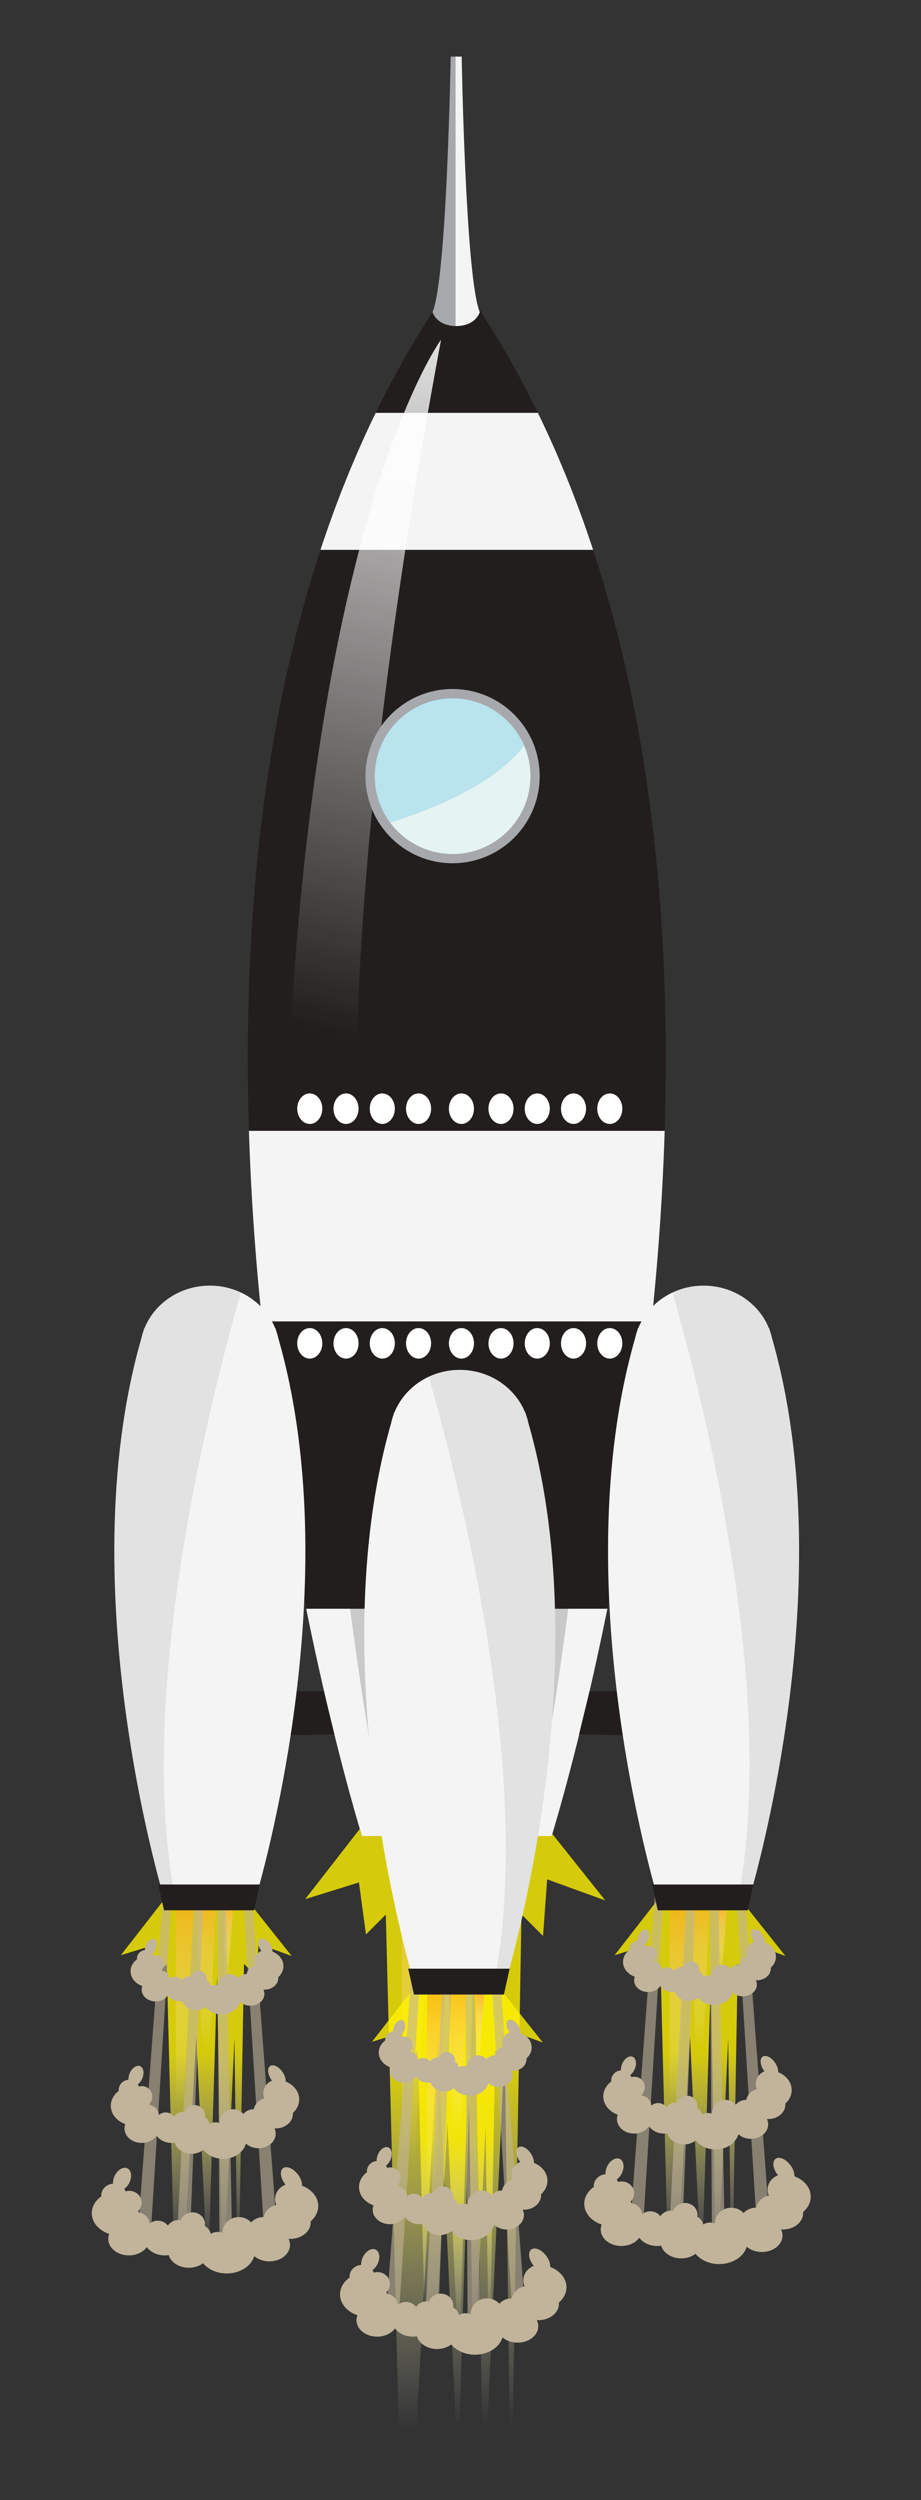 <?xml version="1.0" encoding="utf-8"?>
<!-- Generator: Adobe Illustrator 16.0.3, SVG Export Plug-In . SVG Version: 6.00 Build 0)  -->
<!DOCTYPE svg PUBLIC "-//W3C//DTD SVG 1.1//EN" "http://www.w3.org/Graphics/SVG/1.1/DTD/svg11.dtd">
<svg version="1.1" id="Layer_1" xmlns="http://www.w3.org/2000/svg" xmlns:xlink="http://www.w3.org/1999/xlink" x="0px" y="0px"
	 width="68.625px" height="186.25px" viewBox="17.375 -51.75 68.625 186.25" enable-background="new 17.375 -51.75 68.625 186.25"
	 xml:space="preserve">
<rect x="17.375" y="-51.75" width="68.625" height="186.25" fill="#333333" stroke="none"/>
<g>
	<g>
		
			<linearGradient id="SVGID_1_" gradientUnits="userSpaceOnUse" x1="-56.786" y1="49.926" x2="-38.724" y2="30.314" gradientTransform="matrix(0.707 -0.707 0.707 0.707 57.763 53.634)">
			<stop  offset="0" style="stop-color:#FFFFFF;stop-opacity:0"/>
			<stop  offset="1" style="stop-color:#FFF100"/>
		</linearGradient>
		<polygon opacity="0.8" fill="url(#SVGID_1_)" points="46.199,82.141 45.401,82.939 40.114,89.736 44.121,88.489 44.646,92.363 
			46.123,90.887 47.504,145.527 49.984,100.329 51.508,132.326 52.719,92.426 53.396,135.396 54.984,100.6 55.448,136.266 
			56.229,90.868 57.838,92.477 58.143,88.26 62.473,89.83 56.123,81.853 		"/>
		
			<linearGradient id="SVGID_2_" gradientUnits="userSpaceOnUse" x1="-46.736" y1="32.205" x2="-27.266" y2="14.15" gradientTransform="matrix(0.707 -0.707 0.707 0.707 57.763 53.634)">
			<stop  offset="0" style="stop-color:#FFFFFF;stop-opacity:0"/>
			<stop  offset="1" style="stop-color:#FAAD18"/>
		</linearGradient>
		<polygon opacity="0.7" fill="url(#SVGID_2_)" points="47.318,82.107 47.293,128.545 49.725,82.037 		"/>
		
			<linearGradient id="SVGID_3_" gradientUnits="userSpaceOnUse" x1="-38.876" y1="29.333" x2="-24.929" y2="15.839" gradientTransform="matrix(0.707 -0.707 0.707 0.707 57.763 53.634)">
			<stop  offset="0" style="stop-color:#FFFFFF;stop-opacity:0"/>
			<stop  offset="1" style="stop-color:#FAAD18"/>
		</linearGradient>
		<polygon opacity="0.7" fill="url(#SVGID_3_)" points="50.125,82.027 51.146,116.528 52.56,81.953 		"/>
		
			<linearGradient id="SVGID_4_" gradientUnits="userSpaceOnUse" x1="-30.375" y1="25.249" x2="-22.673" y2="17.806" gradientTransform="matrix(0.707 -0.707 0.707 0.707 57.763 53.634)">
			<stop  offset="0" style="stop-color:#FFFFFF;stop-opacity:0"/>
			<stop  offset="1" style="stop-color:#FAAD18"/>
		</linearGradient>
		<polygon fill="url(#SVGID_4_)" points="53.723,81.922 53.68,98.504 54.932,81.887 		"/>
	</g>
	<g>
		<g>
			
				<linearGradient id="SVGID_5_" gradientUnits="userSpaceOnUse" x1="-35.357" y1="53.303" x2="-25.072" y2="42.134" gradientTransform="matrix(0.707 -0.707 0.707 0.707 57.763 53.634)">
				<stop  offset="0" style="stop-color:#FFFFFF;stop-opacity:0"/>
				<stop  offset="1" style="stop-color:#FFF100"/>
			</linearGradient>
			<polygon opacity="0.8" fill="url(#SVGID_5_)" points="66.632,89.59 66.178,90.045 63.166,93.914 65.447,93.205 65.747,95.41 
				66.588,94.57 67.375,125.686 68.787,99.947 69.654,118.168 70.344,95.445 70.729,119.916 71.634,100.102 71.898,120.41 
				72.343,94.559 73.259,95.475 73.433,93.074 75.898,93.969 72.283,89.426 			"/>
			
				<linearGradient id="SVGID_6_" gradientUnits="userSpaceOnUse" x1="-29.632" y1="43.213" x2="-18.545" y2="32.932" gradientTransform="matrix(0.707 -0.707 0.707 0.707 57.763 53.634)">
				<stop  offset="0" style="stop-color:#FFFFFF;stop-opacity:0"/>
				<stop  offset="1" style="stop-color:#FAAD18"/>
			</linearGradient>
			<polygon opacity="0.7" fill="url(#SVGID_6_)" points="67.27,89.57 67.254,116.014 68.639,89.531 			"/>
			
				<linearGradient id="SVGID_7_" gradientUnits="userSpaceOnUse" x1="-25.156" y1="41.577" x2="-17.214" y2="33.892" gradientTransform="matrix(0.707 -0.707 0.707 0.707 57.763 53.634)">
				<stop  offset="0" style="stop-color:#FFFFFF;stop-opacity:0"/>
				<stop  offset="1" style="stop-color:#FAAD18"/>
			</linearGradient>
			<polygon opacity="0.7" fill="url(#SVGID_7_)" points="68.867,89.525 69.448,109.172 70.254,89.482 			"/>
			
				<linearGradient id="SVGID_8_" gradientUnits="userSpaceOnUse" x1="-20.317" y1="39.252" x2="-15.931" y2="35.014" gradientTransform="matrix(0.707 -0.707 0.707 0.707 57.763 53.634)">
				<stop  offset="0" style="stop-color:#FFFFFF;stop-opacity:0"/>
				<stop  offset="1" style="stop-color:#FAAD18"/>
			</linearGradient>
			<polygon fill="url(#SVGID_8_)" points="70.916,89.465 70.891,98.908 71.604,89.445 			"/>
		</g>
		<g>
			
				<linearGradient id="SVGID_9_" gradientUnits="userSpaceOnUse" x1="-61.369" y1="27.291" x2="-51.084" y2="16.122" gradientTransform="matrix(0.707 -0.707 0.707 0.707 57.763 53.634)">
				<stop  offset="0" style="stop-color:#FFFFFF;stop-opacity:0"/>
				<stop  offset="1" style="stop-color:#FFF100"/>
			</linearGradient>
			<polygon opacity="0.8" fill="url(#SVGID_9_)" points="29.843,89.59 29.389,90.045 26.378,93.914 28.659,93.205 28.958,95.41 
				29.799,94.57 30.586,125.686 31.999,99.947 32.866,118.168 33.555,95.445 33.941,119.916 34.845,100.102 35.109,120.41 
				35.555,94.559 36.471,95.475 36.645,93.074 39.109,93.969 35.494,89.426 			"/>
			
				<linearGradient id="SVGID_10_" gradientUnits="userSpaceOnUse" x1="-55.646" y1="17.199" x2="-44.559" y2="6.918" gradientTransform="matrix(0.707 -0.707 0.707 0.707 57.763 53.634)">
				<stop  offset="0" style="stop-color:#FFFFFF;stop-opacity:0"/>
				<stop  offset="1" style="stop-color:#FAAD18"/>
			</linearGradient>
			<polygon opacity="0.7" fill="url(#SVGID_10_)" points="30.481,89.57 30.465,116.014 31.85,89.531 			"/>
			
				<linearGradient id="SVGID_11_" gradientUnits="userSpaceOnUse" x1="-51.17" y1="15.564" x2="-43.228" y2="7.879" gradientTransform="matrix(0.707 -0.707 0.707 0.707 57.763 53.634)">
				<stop  offset="0" style="stop-color:#FFFFFF;stop-opacity:0"/>
				<stop  offset="1" style="stop-color:#FAAD18"/>
			</linearGradient>
			<polygon opacity="0.7" fill="url(#SVGID_11_)" points="32.079,89.525 32.66,109.172 33.465,89.482 			"/>
			
				<linearGradient id="SVGID_12_" gradientUnits="userSpaceOnUse" x1="-46.33" y1="13.239" x2="-41.944" y2="9" gradientTransform="matrix(0.707 -0.707 0.707 0.707 57.763 53.634)">
				<stop  offset="0" style="stop-color:#FFFFFF;stop-opacity:0"/>
				<stop  offset="1" style="stop-color:#FAAD18"/>
			</linearGradient>
			<polygon fill="url(#SVGID_12_)" points="34.127,89.465 34.102,98.908 34.815,89.445 			"/>
		</g>
		<g>
			
				<linearGradient id="SVGID_13_" gradientUnits="userSpaceOnUse" x1="-52.695" y1="45.083" x2="-42.41" y2="33.915" gradientTransform="matrix(0.707 -0.707 0.707 0.707 57.763 53.634)">
				<stop  offset="0" style="stop-color:#FFFFFF;stop-opacity:0"/>
				<stop  offset="1" style="stop-color:#FFF100"/>
			</linearGradient>
			<polygon opacity="0.8" fill="url(#SVGID_13_)" points="48.558,96.037 48.104,96.492 45.092,100.363 47.373,99.652 
				47.673,101.859 48.514,101.018 49.301,132.133 50.713,106.395 51.58,124.615 52.27,101.895 52.655,126.363 53.56,106.549 
				53.824,126.859 54.269,101.008 55.185,101.924 55.358,99.521 57.824,100.416 54.209,95.873 			"/>
			
				<linearGradient id="SVGID_14_" gradientUnits="userSpaceOnUse" x1="-46.973" y1="34.992" x2="-35.885" y2="24.711" gradientTransform="matrix(0.707 -0.707 0.707 0.707 57.763 53.634)">
				<stop  offset="0" style="stop-color:#FFFFFF;stop-opacity:0"/>
				<stop  offset="1" style="stop-color:#FAAD18"/>
			</linearGradient>
			<polygon opacity="0.7" fill="url(#SVGID_14_)" points="49.195,96.02 49.18,122.463 50.564,95.979 			"/>
			
				<linearGradient id="SVGID_15_" gradientUnits="userSpaceOnUse" x1="-42.497" y1="33.355" x2="-34.555" y2="25.672" gradientTransform="matrix(0.707 -0.707 0.707 0.707 57.763 53.634)">
				<stop  offset="0" style="stop-color:#FFFFFF;stop-opacity:0"/>
				<stop  offset="1" style="stop-color:#FAAD18"/>
			</linearGradient>
			<polygon opacity="0.7" fill="url(#SVGID_15_)" points="50.793,95.973 51.374,115.619 52.18,95.932 			"/>
			
				<linearGradient id="SVGID_16_" gradientUnits="userSpaceOnUse" x1="-37.656" y1="31.03" x2="-33.27" y2="26.792" gradientTransform="matrix(0.707 -0.707 0.707 0.707 57.763 53.634)">
				<stop  offset="0" style="stop-color:#FFFFFF;stop-opacity:0"/>
				<stop  offset="1" style="stop-color:#FAAD18"/>
			</linearGradient>
			<polygon fill="url(#SVGID_16_)" points="52.842,95.912 52.816,105.355 53.529,95.893 			"/>
		</g>
		<g>
			<polygon opacity="0.6" fill="#C1B49A" points="48.09,94.578 46.156,120.443 47.123,120.443 48.717,94.795 			"/>
			<polygon opacity="0.6" fill="#C1B49A" points="50.514,92.666 49.047,121.244 50.014,121.229 51.145,92.895 			"/>
			<polygon opacity="0.6" fill="#C1B49A" points="54.57,94.578 56.504,120.443 55.537,120.443 53.941,94.795 			"/>
			<polygon opacity="0.6" fill="#C1B49A" points="52.697,95.561 53.197,122.926 52.23,122.863 52.059,95.75 			"/>
			<path fill="#C1B49A" d="M58.166,110.715c0-0.592-0.414-1.1-1.01-1.334c0.012-0.205-0.066-0.465-0.232-0.707
				c-0.277-0.408-0.691-0.609-0.922-0.451c-0.232,0.158-0.195,0.615,0.084,1.023c0.016,0.025,0.035,0.047,0.053,0.068
				c-0.379,0.148-0.648,0.514-0.648,0.945c0,0.137,0.027,0.268,0.076,0.389c-0.395,0.084-0.705,0.398-0.783,0.795
				c-0.008,0-0.014-0.002-0.02-0.002c-0.307,0-0.576,0.139-0.762,0.352c-0.188-0.213-0.457-0.352-0.762-0.352
				c-0.561,0-1.016,0.455-1.016,1.016c0,0.008,0.002,0.016,0.002,0.023c-0.094-0.041-0.197-0.063-0.305-0.063
				c-0.154,0-0.299,0.047-0.422,0.127c-0.043-0.221-0.18-0.404-0.367-0.516c0.006-0.039,0.012-0.078,0.012-0.119
				c0-0.43-0.348-0.777-0.777-0.777c-0.338,0-0.625,0.219-0.73,0.521c-0.045-0.008-0.094-0.014-0.141-0.014
				c-0.277,0-0.518,0.145-0.654,0.359c-0.143-0.193-0.371-0.32-0.627-0.32c-0.195,0-0.371,0.074-0.508,0.193
				c-0.018-0.377-0.305-0.684-0.674-0.73c-0.008-0.037-0.018-0.072-0.029-0.109c0.135-0.139,0.217-0.326,0.217-0.535
				c0-0.43-0.348-0.777-0.777-0.777c-0.078,0-0.152,0.016-0.225,0.037c-0.021-0.059-0.047-0.115-0.08-0.168
				c0.127-0.096,0.246-0.242,0.326-0.428c0.174-0.4,0.107-0.816-0.15-0.928s-0.605,0.121-0.781,0.523
				c-0.074,0.17-0.102,0.34-0.092,0.492c-0.406,0.025-0.729,0.359-0.729,0.771c0,0.02,0.006,0.039,0.008,0.057
				c-0.365,0.271-0.596,0.666-0.596,1.107c0,0.615,0.447,1.141,1.08,1.363c-0.039,0.104-0.061,0.213-0.061,0.326
				c0,0.598,0.574,1.08,1.281,1.08c0.477,0,0.891-0.219,1.111-0.543c0.221,0.324,0.635,0.543,1.111,0.543
				c0.084,0,0.164-0.008,0.244-0.02c0.133,0.477,0.639,0.832,1.246,0.832c0.344,0,0.654-0.115,0.883-0.299
				c0.314,0.404,0.854,0.674,1.469,0.674c0.83,0,1.523-0.486,1.705-1.139c0.234,0.211,0.566,0.346,0.938,0.346
				c0.707,0,1.281-0.484,1.281-1.08c0-0.141-0.033-0.273-0.092-0.396c0.031,0.002,0.061,0.002,0.092,0.002
				c0.707,0,1.281-0.482,1.281-1.078c0-0.025-0.004-0.049-0.004-0.074C57.984,111.459,58.166,111.104,58.166,110.715z"/>
			<path fill="#C1B49A" d="M56.99,100.783c0-0.48-0.334-0.893-0.818-1.084c0.01-0.164-0.055-0.375-0.188-0.572
				c-0.227-0.332-0.563-0.494-0.75-0.367c-0.188,0.129-0.158,0.5,0.068,0.832c0.014,0.02,0.029,0.037,0.043,0.055
				c-0.309,0.119-0.527,0.418-0.527,0.768c0,0.111,0.023,0.217,0.064,0.314c-0.322,0.068-0.574,0.322-0.637,0.646
				c-0.006,0-0.012-0.002-0.018-0.002c-0.246,0-0.467,0.111-0.617,0.285c-0.152-0.174-0.371-0.285-0.619-0.285
				c-0.455,0-0.824,0.369-0.824,0.824c0,0.006,0.002,0.012,0.004,0.018c-0.076-0.031-0.16-0.049-0.248-0.049
				c-0.127,0-0.244,0.037-0.342,0.102c-0.037-0.178-0.146-0.328-0.299-0.418c0.006-0.031,0.01-0.064,0.01-0.096
				c0-0.35-0.283-0.631-0.631-0.631c-0.275,0-0.508,0.176-0.594,0.424c-0.037-0.008-0.074-0.014-0.115-0.014
				c-0.223,0-0.418,0.117-0.529,0.293c-0.115-0.156-0.301-0.26-0.51-0.26c-0.158,0-0.301,0.061-0.412,0.156
				c-0.014-0.307-0.246-0.555-0.547-0.592c-0.004-0.031-0.014-0.061-0.021-0.088c0.107-0.113,0.174-0.268,0.174-0.436
				c0-0.35-0.283-0.631-0.631-0.631c-0.063,0-0.123,0.012-0.182,0.029c-0.016-0.049-0.037-0.094-0.066-0.135
				c0.104-0.08,0.201-0.197,0.266-0.348c0.143-0.324,0.088-0.662-0.121-0.754s-0.492,0.1-0.635,0.426
				c-0.059,0.137-0.082,0.277-0.074,0.398c-0.33,0.021-0.59,0.293-0.59,0.627c0,0.016,0.004,0.031,0.004,0.047
				c-0.295,0.219-0.482,0.539-0.482,0.896c0,0.5,0.361,0.926,0.877,1.107c-0.033,0.084-0.049,0.172-0.049,0.266
				c0,0.484,0.465,0.877,1.039,0.877c0.387,0,0.723-0.18,0.902-0.443c0.18,0.264,0.516,0.443,0.9,0.443
				c0.068,0,0.135-0.006,0.199-0.018c0.107,0.387,0.52,0.676,1.01,0.676c0.279,0,0.531-0.092,0.719-0.244
				c0.254,0.33,0.691,0.549,1.191,0.549c0.674,0,1.236-0.396,1.383-0.924c0.191,0.172,0.461,0.279,0.762,0.279
				c0.572,0,1.039-0.393,1.039-0.877c0-0.113-0.025-0.221-0.074-0.322c0.025,0.002,0.049,0.004,0.074,0.004
				c0.574,0,1.041-0.393,1.041-0.877c0-0.02-0.002-0.039-0.004-0.059C56.844,101.387,56.99,101.1,56.99,100.783z"/>
			<path fill="#C1B49A" d="M59.584,118.65c0-0.67-0.498-1.246-1.213-1.514c0.014-0.232-0.08-0.527-0.279-0.803
				c-0.334-0.463-0.83-0.691-1.109-0.512s-0.232,0.699,0.102,1.162c0.02,0.027,0.041,0.053,0.063,0.078
				c-0.455,0.168-0.779,0.584-0.779,1.072c0,0.156,0.033,0.305,0.094,0.439c-0.477,0.096-0.85,0.453-0.943,0.904
				c-0.008,0-0.016-0.002-0.023-0.002c-0.367,0-0.691,0.156-0.916,0.398c-0.223-0.242-0.549-0.398-0.916-0.398
				c-0.674,0-1.219,0.516-1.219,1.152c0,0.008,0,0.016,0.002,0.025c-0.113-0.045-0.236-0.07-0.365-0.07
				c-0.189,0-0.361,0.053-0.508,0.145c-0.053-0.25-0.219-0.459-0.441-0.586c0.008-0.043,0.014-0.088,0.014-0.135
				c0-0.486-0.418-0.883-0.934-0.883c-0.408,0-0.752,0.248-0.879,0.594c-0.055-0.012-0.111-0.018-0.17-0.018
				c-0.332,0-0.621,0.164-0.787,0.41c-0.17-0.221-0.443-0.365-0.754-0.365c-0.234,0-0.445,0.084-0.609,0.219
				c-0.021-0.428-0.365-0.773-0.811-0.828c-0.006-0.043-0.02-0.082-0.033-0.123c0.16-0.158,0.26-0.373,0.26-0.607
				c0-0.488-0.418-0.885-0.934-0.885c-0.094,0-0.184,0.018-0.27,0.043c-0.025-0.066-0.057-0.131-0.1-0.189
				c0.156-0.109,0.297-0.275,0.395-0.484c0.209-0.457,0.129-0.928-0.18-1.055c-0.311-0.127-0.73,0.139-0.939,0.594
				c-0.09,0.193-0.123,0.387-0.111,0.559c-0.488,0.029-0.875,0.408-0.875,0.877c0,0.021,0.006,0.043,0.008,0.064
				c-0.438,0.307-0.715,0.756-0.715,1.256c0,0.697,0.535,1.295,1.299,1.547c-0.049,0.117-0.072,0.242-0.072,0.371
				c0,0.678,0.688,1.227,1.539,1.227c0.572,0,1.07-0.25,1.336-0.617c0.266,0.367,0.762,0.617,1.336,0.617
				c0.1,0,0.197-0.01,0.293-0.023c0.16,0.541,0.77,0.945,1.498,0.945c0.412,0,0.785-0.131,1.063-0.34
				c0.375,0.459,1.025,0.764,1.766,0.764c0.996,0,1.83-0.551,2.047-1.291c0.281,0.24,0.682,0.393,1.127,0.393
				c0.85,0,1.541-0.551,1.541-1.227c0-0.158-0.041-0.311-0.109-0.451c0.035,0.002,0.072,0.004,0.109,0.004
				c0.85,0,1.539-0.547,1.539-1.225c0-0.027-0.002-0.055-0.006-0.084C59.365,119.496,59.584,119.094,59.584,118.65z"/>
		</g>
		<g>
			<polygon opacity="0.6" fill="#C1B49A" points="66.291,87.824 64.355,113.689 65.322,113.689 66.918,88.041 			"/>
			<polygon opacity="0.6" fill="#C1B49A" points="68.713,85.914 67.246,114.49 68.215,114.475 69.346,86.143 			"/>
			<polygon opacity="0.6" fill="#C1B49A" points="72.771,87.824 74.705,113.689 73.738,113.689 72.143,88.041 			"/>
			<polygon opacity="0.6" fill="#C1B49A" points="70.898,88.809 71.396,116.174 70.432,116.111 70.258,88.996 			"/>
			<path fill="#C1B49A" d="M76.365,103.961c0-0.59-0.412-1.098-1.008-1.334c0.012-0.203-0.066-0.463-0.232-0.707
				c-0.279-0.406-0.691-0.609-0.924-0.451s-0.193,0.617,0.086,1.025c0.016,0.023,0.033,0.045,0.051,0.068
				c-0.379,0.146-0.648,0.514-0.648,0.943c0,0.139,0.027,0.27,0.078,0.389c-0.396,0.084-0.707,0.398-0.785,0.797
				c-0.006,0-0.012-0.002-0.02-0.002c-0.305,0-0.576,0.137-0.762,0.35c-0.186-0.213-0.457-0.35-0.762-0.35
				c-0.561,0-1.016,0.453-1.016,1.014c0,0.01,0.002,0.016,0.002,0.023c-0.092-0.039-0.195-0.061-0.303-0.061
				c-0.156,0-0.301,0.047-0.424,0.125c-0.043-0.221-0.18-0.404-0.365-0.514c0.006-0.041,0.012-0.08,0.012-0.121
				c0-0.428-0.348-0.777-0.777-0.777c-0.34,0-0.625,0.219-0.732,0.523c-0.045-0.01-0.092-0.016-0.141-0.016
				c-0.275,0-0.518,0.145-0.654,0.361c-0.143-0.193-0.369-0.32-0.627-0.32c-0.195,0-0.371,0.074-0.508,0.191
				c-0.018-0.377-0.305-0.682-0.672-0.729c-0.008-0.039-0.018-0.074-0.029-0.109c0.133-0.141,0.217-0.328,0.217-0.537
				c0-0.428-0.35-0.777-0.777-0.777c-0.08,0-0.154,0.016-0.225,0.037c-0.021-0.059-0.047-0.115-0.082-0.166
				c0.129-0.098,0.246-0.244,0.326-0.428c0.176-0.4,0.107-0.816-0.148-0.93c-0.258-0.111-0.607,0.123-0.783,0.523
				c-0.072,0.17-0.1,0.342-0.092,0.492c-0.406,0.027-0.727,0.361-0.727,0.773c0,0.018,0.004,0.037,0.006,0.057
				c-0.363,0.27-0.594,0.664-0.594,1.105c0,0.615,0.445,1.141,1.08,1.363c-0.041,0.104-0.061,0.213-0.061,0.328
				c0,0.598,0.572,1.08,1.279,1.08c0.477,0,0.891-0.219,1.111-0.545c0.223,0.326,0.637,0.545,1.111,0.545
				c0.084,0,0.166-0.008,0.244-0.021c0.135,0.479,0.641,0.832,1.246,0.832c0.344,0,0.654-0.113,0.885-0.299
				c0.313,0.406,0.854,0.674,1.469,0.674c0.828,0,1.523-0.484,1.705-1.137c0.232,0.211,0.564,0.344,0.936,0.344
				c0.707,0,1.281-0.482,1.281-1.08c0-0.139-0.033-0.273-0.09-0.396c0.029,0.002,0.061,0.004,0.09,0.004
				c0.709,0,1.281-0.484,1.281-1.078c0-0.027-0.002-0.051-0.004-0.076C76.184,104.707,76.365,104.352,76.365,103.961z"/>
			<path fill="#C1B49A" d="M75.191,94.029c0-0.479-0.336-0.891-0.818-1.082c0.008-0.166-0.055-0.377-0.189-0.574
				c-0.225-0.33-0.561-0.494-0.748-0.365c-0.189,0.127-0.158,0.5,0.068,0.83c0.014,0.02,0.027,0.037,0.043,0.057
				c-0.309,0.119-0.527,0.416-0.527,0.766c0,0.111,0.023,0.219,0.063,0.314c-0.322,0.068-0.572,0.324-0.637,0.646
				c-0.004,0-0.012,0-0.016,0c-0.248,0-0.467,0.109-0.619,0.283c-0.15-0.174-0.369-0.283-0.617-0.283
				c-0.455,0-0.824,0.367-0.824,0.824c0,0.006,0.002,0.01,0.002,0.018c-0.076-0.033-0.16-0.051-0.246-0.051
				c-0.129,0-0.244,0.039-0.344,0.104c-0.035-0.18-0.146-0.328-0.297-0.418c0.004-0.033,0.008-0.064,0.008-0.098
				c0-0.348-0.281-0.631-0.631-0.631c-0.275,0-0.506,0.178-0.592,0.424c-0.037-0.008-0.076-0.012-0.115-0.012
				c-0.225,0-0.42,0.117-0.531,0.293c-0.115-0.158-0.299-0.262-0.508-0.262c-0.158,0-0.303,0.061-0.412,0.158
				c-0.016-0.309-0.248-0.555-0.547-0.594c-0.006-0.029-0.014-0.059-0.023-0.088c0.109-0.113,0.176-0.266,0.176-0.436
				c0-0.348-0.283-0.631-0.631-0.631c-0.063,0-0.123,0.014-0.182,0.029c-0.018-0.047-0.039-0.094-0.066-0.135
				c0.104-0.078,0.199-0.197,0.266-0.346c0.141-0.326,0.086-0.664-0.123-0.756c-0.207-0.09-0.492,0.1-0.633,0.426
				c-0.061,0.139-0.082,0.277-0.076,0.398c-0.328,0.021-0.59,0.293-0.59,0.627c0,0.016,0.004,0.031,0.006,0.047
				c-0.297,0.221-0.484,0.541-0.484,0.898c0,0.498,0.363,0.926,0.877,1.105c-0.031,0.084-0.049,0.174-0.049,0.266
				c0,0.484,0.465,0.877,1.041,0.877c0.385,0,0.721-0.178,0.9-0.441c0.18,0.264,0.516,0.441,0.902,0.441
				c0.068,0,0.135-0.006,0.199-0.018c0.107,0.389,0.52,0.676,1.01,0.676c0.279,0,0.531-0.092,0.719-0.242
				c0.252,0.328,0.691,0.547,1.191,0.547c0.674,0,1.236-0.395,1.383-0.924c0.189,0.172,0.459,0.281,0.76,0.281
				c0.574,0,1.041-0.395,1.041-0.877c0-0.115-0.027-0.223-0.074-0.322c0.025,0.002,0.049,0.002,0.074,0.002
				c0.572,0,1.039-0.391,1.039-0.875c0-0.02-0.002-0.041-0.004-0.061C75.043,94.635,75.191,94.348,75.191,94.029z"/>
			<path fill="#C1B49A" d="M77.783,111.898c0-0.672-0.496-1.248-1.211-1.514c0.012-0.232-0.082-0.527-0.279-0.803
				c-0.336-0.463-0.832-0.693-1.111-0.514c-0.277,0.18-0.232,0.701,0.102,1.164c0.021,0.027,0.043,0.051,0.064,0.078
				c-0.455,0.166-0.779,0.582-0.779,1.07c0,0.156,0.031,0.307,0.092,0.441c-0.475,0.096-0.85,0.451-0.943,0.904
				c-0.008,0-0.016-0.002-0.021-0.002c-0.367,0-0.693,0.154-0.918,0.396c-0.223-0.242-0.549-0.396-0.914-0.396
				c-0.674,0-1.221,0.516-1.221,1.15c0,0.01,0.002,0.018,0.002,0.027c-0.111-0.047-0.234-0.07-0.365-0.07
				c-0.188,0-0.361,0.053-0.508,0.143c-0.053-0.25-0.217-0.459-0.441-0.584c0.008-0.045,0.016-0.09,0.016-0.137
				c0-0.486-0.418-0.881-0.936-0.881c-0.408,0-0.75,0.248-0.879,0.592c-0.055-0.01-0.111-0.016-0.17-0.016
				c-0.33,0-0.621,0.164-0.785,0.408c-0.172-0.219-0.443-0.363-0.754-0.363c-0.234,0-0.445,0.084-0.609,0.219
				c-0.023-0.428-0.367-0.773-0.811-0.828c-0.008-0.043-0.02-0.084-0.035-0.125c0.16-0.158,0.26-0.371,0.26-0.607
				c0-0.488-0.418-0.883-0.934-0.883c-0.094,0-0.184,0.018-0.268,0.041c-0.027-0.066-0.059-0.131-0.1-0.189
				c0.154-0.109,0.297-0.275,0.393-0.484c0.209-0.455,0.129-0.928-0.18-1.055s-0.73,0.139-0.939,0.596
				c-0.088,0.191-0.123,0.387-0.111,0.557c-0.486,0.031-0.873,0.41-0.873,0.877c0,0.023,0.004,0.043,0.006,0.064
				c-0.438,0.307-0.715,0.756-0.715,1.258c0,0.697,0.537,1.293,1.299,1.545c-0.047,0.117-0.072,0.244-0.072,0.373
				c0,0.676,0.689,1.225,1.539,1.225c0.572,0,1.07-0.248,1.336-0.617c0.266,0.369,0.764,0.617,1.336,0.617
				c0.102,0,0.199-0.008,0.293-0.021c0.16,0.541,0.77,0.943,1.5,0.943c0.41,0,0.785-0.129,1.061-0.34
				c0.377,0.461,1.025,0.766,1.766,0.766c0.996,0,1.83-0.553,2.049-1.291c0.281,0.24,0.682,0.391,1.125,0.391
				c0.852,0,1.541-0.549,1.541-1.225c0-0.16-0.039-0.313-0.109-0.451c0.037,0.002,0.072,0.004,0.109,0.004
				c0.852,0,1.539-0.549,1.539-1.225c0-0.029-0.002-0.057-0.004-0.086C77.566,112.742,77.783,112.342,77.783,111.898z"/>
		</g>
		<g>
			<polygon opacity="0.6" fill="#C1B49A" points="29.596,88.523 27.661,114.389 28.627,114.389 30.223,88.74 			"/>
			<polygon opacity="0.6" fill="#C1B49A" points="32.018,86.611 30.551,115.189 31.52,115.174 32.65,86.84 			"/>
			<polygon opacity="0.6" fill="#C1B49A" points="36.076,88.523 38.01,114.389 37.043,114.389 35.447,88.74 			"/>
			<polygon opacity="0.6" fill="#C1B49A" points="34.203,89.506 34.701,116.871 33.736,116.809 33.563,89.695 			"/>
			<path fill="#C1B49A" d="M39.67,104.66c0-0.592-0.412-1.1-1.008-1.334c0.012-0.205-0.066-0.465-0.232-0.707
				c-0.279-0.408-0.691-0.609-0.924-0.451s-0.193,0.615,0.086,1.023c0.016,0.025,0.033,0.047,0.051,0.068
				c-0.379,0.148-0.648,0.514-0.648,0.945c0,0.137,0.027,0.268,0.078,0.389c-0.396,0.084-0.707,0.398-0.785,0.795
				c-0.006,0-0.012-0.002-0.02-0.002c-0.305,0-0.576,0.139-0.762,0.352c-0.186-0.213-0.457-0.352-0.762-0.352
				c-0.561,0-1.016,0.455-1.016,1.016c0,0.008,0.002,0.016,0.002,0.023c-0.092-0.041-0.195-0.063-0.303-0.063
				c-0.156,0-0.301,0.047-0.424,0.127c-0.043-0.221-0.18-0.404-0.365-0.516c0.006-0.039,0.012-0.078,0.012-0.119
				c0-0.43-0.348-0.777-0.777-0.777c-0.34,0-0.625,0.219-0.732,0.521c-0.045-0.008-0.092-0.014-0.141-0.014
				c-0.275,0-0.518,0.145-0.654,0.359c-0.143-0.193-0.369-0.32-0.627-0.32c-0.195,0-0.371,0.074-0.508,0.193
				c-0.018-0.377-0.304-0.684-0.672-0.73c-0.008-0.037-0.018-0.072-0.029-0.109c0.134-0.139,0.217-0.326,0.217-0.535
				c0-0.43-0.349-0.777-0.777-0.777c-0.079,0-0.153,0.016-0.225,0.037c-0.021-0.059-0.047-0.115-0.081-0.168
				c0.128-0.096,0.246-0.242,0.326-0.428c0.175-0.4,0.107-0.816-0.149-0.928c-0.258-0.111-0.606,0.121-0.782,0.523
				c-0.073,0.17-0.101,0.34-0.092,0.492c-0.406,0.025-0.728,0.359-0.728,0.771c0,0.02,0.005,0.039,0.007,0.057
				c-0.364,0.271-0.595,0.666-0.595,1.107c0,0.615,0.446,1.141,1.08,1.363c-0.04,0.104-0.061,0.213-0.061,0.326
				c0,0.598,0.573,1.08,1.28,1.08c0.477,0,0.891-0.219,1.111-0.543c0.222,0.324,0.636,0.543,1.111,0.543
				c0.084,0,0.166-0.008,0.244-0.02c0.135,0.477,0.641,0.832,1.246,0.832c0.344,0,0.654-0.115,0.885-0.299
				c0.313,0.404,0.854,0.674,1.469,0.674c0.828,0,1.523-0.486,1.705-1.139c0.232,0.211,0.564,0.346,0.936,0.346
				c0.707,0,1.281-0.484,1.281-1.08c0-0.141-0.033-0.273-0.09-0.396c0.029,0.002,0.061,0.002,0.09,0.002
				c0.709,0,1.281-0.482,1.281-1.078c0-0.025-0.002-0.049-0.004-0.074C39.488,105.404,39.67,105.049,39.67,104.66z"/>
			<path fill="#C1B49A" d="M38.496,94.729c0-0.48-0.336-0.893-0.818-1.084c0.008-0.164-0.055-0.375-0.189-0.572
				c-0.225-0.332-0.561-0.494-0.748-0.367c-0.189,0.129-0.158,0.5,0.068,0.832c0.014,0.02,0.027,0.037,0.043,0.055
				c-0.309,0.119-0.527,0.418-0.527,0.768c0,0.111,0.023,0.217,0.063,0.314c-0.322,0.068-0.572,0.322-0.637,0.646
				c-0.004,0-0.012-0.002-0.016-0.002c-0.248,0-0.467,0.111-0.619,0.285c-0.15-0.174-0.369-0.285-0.617-0.285
				c-0.455,0-0.824,0.369-0.824,0.824c0,0.006,0.002,0.012,0.002,0.018c-0.076-0.031-0.16-0.049-0.246-0.049
				c-0.129,0-0.244,0.037-0.344,0.102c-0.035-0.178-0.146-0.328-0.297-0.418c0.004-0.031,0.008-0.064,0.008-0.096
				c0-0.35-0.281-0.631-0.631-0.631c-0.275,0-0.506,0.176-0.592,0.424c-0.037-0.008-0.076-0.014-0.115-0.014
				c-0.225,0-0.42,0.117-0.531,0.293c-0.115-0.156-0.299-0.26-0.508-0.26c-0.158,0-0.303,0.061-0.412,0.156
				c-0.016-0.307-0.248-0.555-0.547-0.592c-0.006-0.031-0.014-0.061-0.023-0.088c0.109-0.113,0.176-0.268,0.176-0.436
				c0-0.35-0.283-0.631-0.631-0.631c-0.063,0-0.123,0.012-0.182,0.029c-0.017-0.049-0.038-0.094-0.066-0.135
				c0.104-0.08,0.2-0.197,0.266-0.348c0.141-0.324,0.087-0.662-0.122-0.754c-0.208-0.092-0.492,0.1-0.634,0.426
				c-0.06,0.137-0.082,0.277-0.075,0.398c-0.329,0.021-0.59,0.293-0.59,0.627c0,0.016,0.004,0.031,0.005,0.047
				c-0.296,0.219-0.483,0.539-0.483,0.896c0,0.5,0.362,0.926,0.877,1.107c-0.032,0.084-0.049,0.172-0.049,0.266
				c0,0.484,0.465,0.877,1.04,0.877c0.385,0,0.721-0.18,0.901-0.443c0.18,0.264,0.516,0.443,0.902,0.443
				c0.068,0,0.135-0.006,0.199-0.018c0.107,0.387,0.52,0.676,1.01,0.676c0.279,0,0.531-0.092,0.719-0.244
				c0.252,0.33,0.691,0.549,1.191,0.549c0.674,0,1.236-0.396,1.383-0.924c0.189,0.172,0.459,0.279,0.76,0.279
				c0.574,0,1.041-0.393,1.041-0.877c0-0.113-0.027-0.221-0.074-0.322c0.025,0.002,0.049,0.004,0.074,0.004
				c0.572,0,1.039-0.393,1.039-0.877c0-0.02-0.002-0.039-0.004-0.059C38.348,95.332,38.496,95.045,38.496,94.729z"/>
			<path fill="#C1B49A" d="M41.088,112.596c0-0.67-0.496-1.246-1.211-1.514c0.012-0.232-0.082-0.527-0.279-0.803
				c-0.336-0.463-0.832-0.691-1.111-0.512c-0.277,0.18-0.232,0.699,0.102,1.162c0.021,0.027,0.043,0.053,0.064,0.078
				c-0.455,0.168-0.779,0.584-0.779,1.072c0,0.156,0.031,0.305,0.092,0.439c-0.475,0.096-0.85,0.453-0.943,0.904
				c-0.008,0-0.016-0.002-0.021-0.002c-0.367,0-0.693,0.156-0.918,0.398c-0.223-0.242-0.549-0.398-0.914-0.398
				c-0.674,0-1.221,0.516-1.221,1.152c0,0.008,0.002,0.016,0.002,0.025c-0.111-0.045-0.234-0.07-0.365-0.07
				c-0.188,0-0.361,0.053-0.508,0.145c-0.053-0.25-0.217-0.459-0.441-0.586c0.008-0.043,0.016-0.088,0.016-0.135
				c0-0.486-0.418-0.883-0.936-0.883c-0.408,0-0.75,0.248-0.879,0.594c-0.055-0.012-0.111-0.018-0.17-0.018
				c-0.33,0-0.621,0.164-0.785,0.41c-0.172-0.221-0.443-0.365-0.754-0.365c-0.234,0-0.445,0.084-0.609,0.219
				c-0.022-0.428-0.366-0.773-0.811-0.828c-0.007-0.043-0.02-0.082-0.034-0.123c0.16-0.158,0.26-0.373,0.26-0.607
				c0-0.488-0.418-0.885-0.934-0.885c-0.094,0-0.184,0.018-0.269,0.043c-0.026-0.066-0.058-0.131-0.1-0.189
				c0.155-0.109,0.297-0.275,0.394-0.484c0.209-0.457,0.129-0.928-0.18-1.055c-0.31-0.127-0.73,0.139-0.939,0.594
				c-0.089,0.193-0.123,0.387-0.111,0.559c-0.487,0.029-0.874,0.408-0.874,0.877c0,0.021,0.005,0.043,0.007,0.064
				c-0.438,0.307-0.715,0.756-0.715,1.256c0,0.697,0.536,1.295,1.299,1.547c-0.048,0.117-0.072,0.242-0.072,0.371
				c0,0.678,0.688,1.227,1.539,1.227c0.572,0,1.07-0.25,1.336-0.617c0.266,0.367,0.763,0.617,1.335,0.617
				c0.102,0,0.199-0.01,0.293-0.023c0.16,0.541,0.77,0.945,1.5,0.945c0.41,0,0.785-0.131,1.061-0.34
				c0.377,0.459,1.025,0.764,1.766,0.764c0.996,0,1.83-0.551,2.049-1.291c0.281,0.24,0.682,0.393,1.125,0.393
				c0.852,0,1.541-0.551,1.541-1.227c0-0.158-0.039-0.311-0.109-0.451c0.037,0.002,0.072,0.004,0.109,0.004
				c0.852,0,1.539-0.547,1.539-1.225c0-0.027-0.002-0.055-0.004-0.084C40.871,113.441,41.088,113.039,41.088,112.596z"/>
		</g>
		<path fill="#231E1E" d="M51.541-30.972v-0.357c-0.044,0.057-0.085,0.115-0.129,0.18c-0.044-0.064-0.087-0.123-0.13-0.18v0.357
			C21.189,11.12,44.346,85.035,44.346,85.035h6.937h0.259h6.937C58.478,85.035,81.636,11.12,51.541-30.972z"/>
		<g>
			<defs>
				<rect id="SVGID_17_" x="36.886" y="-20.992" width="29.388" height="10.207"/>
			</defs>
			<clipPath id="SVGID_18_">
				<use xlink:href="#SVGID_17_"  overflow="visible"/>
			</clipPath>
			<path clip-path="url(#SVGID_18_)" fill="#F4F4F4" d="M51.541-30.972v-0.357c-0.044,0.057-0.085,0.115-0.129,0.18
				c-0.044-0.064-0.087-0.123-0.13-0.18v0.357C21.189,11.12,44.346,85.035,44.346,85.035h6.937h0.259h6.937
				C58.478,85.035,81.636,11.12,51.541-30.972z"/>
		</g>
		<g>
			<defs>
				<rect id="SVGID_19_" x="34.53" y="32.498" width="35.612" height="14.196"/>
			</defs>
			<clipPath id="SVGID_20_">
				<use xlink:href="#SVGID_19_"  overflow="visible"/>
			</clipPath>
			<path clip-path="url(#SVGID_20_)" fill="#F4F4F4" d="M51.541-30.972v-0.357c-0.044,0.057-0.085,0.115-0.129,0.18
				c-0.044-0.064-0.087-0.123-0.13-0.18v0.357C21.189,11.12,44.346,85.035,44.346,85.035h6.937h0.259h6.937
				C58.478,85.035,81.636,11.12,51.541-30.972z"/>
		</g>
		<g>
			<defs>
				<rect id="SVGID_21_" x="38.507" y="68.1" width="28.523" height="20.129"/>
			</defs>
			<clipPath id="SVGID_22_">
				<use xlink:href="#SVGID_21_"  overflow="visible"/>
			</clipPath>
			<path clip-path="url(#SVGID_22_)" fill="#F4F4F4" d="M51.541-30.972v-0.357c-0.044,0.057-0.085,0.115-0.129,0.18
				c-0.044-0.064-0.087-0.123-0.13-0.18v0.357C21.189,11.12,44.346,85.035,44.346,85.035h6.937h0.259h6.937
				C58.478,85.035,81.636,11.12,51.541-30.972z"/>
		</g>
		<linearGradient id="SVGID_23_" gradientUnits="userSpaceOnUse" x1="41.446" y1="25.062" x2="56.141" y2="-33.389">
			<stop  offset="0" style="stop-color:#FFFFFF;stop-opacity:0"/>
			<stop  offset="1" style="stop-color:#FFFFFF"/>
		</linearGradient>
		<path fill="url(#SVGID_23_)" d="M50.238-26.441c0,0-10.871,14.662-11.731,65.005h5.866C44.373,38.564,41.564,20.178,50.238-26.441
			z"/>
		<g>
			<ellipse fill="#FFFFFF" cx="40.456" cy="48.328" rx="0.935" ry="1.137"/>
			<ellipse fill="#FFFFFF" cx="43.158" cy="48.328" rx="0.934" ry="1.137"/>
			<ellipse fill="#FFFFFF" cx="45.861" cy="48.328" rx="0.934" ry="1.137"/>
			<ellipse fill="#FFFFFF" cx="48.563" cy="48.328" rx="0.934" ry="1.137"/>
			<ellipse fill="#FFFFFF" cx="54.705" cy="48.328" rx="0.934" ry="1.137"/>
			<ellipse fill="#FFFFFF" cx="51.757" cy="48.328" rx="0.934" ry="1.137"/>
			<ellipse fill="#FFFFFF" cx="57.407" cy="48.328" rx="0.934" ry="1.137"/>
			<ellipse fill="#FFFFFF" cx="60.109" cy="48.328" rx="0.934" ry="1.137"/>
			<ellipse fill="#FFFFFF" cx="62.812" cy="48.328" rx="0.934" ry="1.137"/>
		</g>
		<g>
			<path fill="#FFFFFF" d="M41.391,30.845c0,0.627-0.419,1.139-0.934,1.139c-0.517,0-0.936-0.512-0.936-1.139
				c0-0.626,0.419-1.136,0.936-1.136C40.972,29.709,41.391,30.219,41.391,30.845z"/>
			<path fill="#FFFFFF" d="M44.092,30.845c0,0.627-0.418,1.139-0.932,1.139c-0.518,0-0.936-0.512-0.936-1.139
				c0-0.626,0.418-1.136,0.936-1.136C43.674,29.709,44.092,30.219,44.092,30.845z"/>
			<path fill="#FFFFFF" d="M46.795,30.845c0,0.627-0.418,1.139-0.934,1.139s-0.935-0.512-0.935-1.139
				c0-0.626,0.419-1.136,0.935-1.136S46.795,30.219,46.795,30.845z"/>
			<path fill="#FFFFFF" d="M49.497,30.845c0,0.627-0.417,1.139-0.935,1.139c-0.516,0-0.934-0.512-0.934-1.139
				c0-0.626,0.418-1.136,0.934-1.136C49.08,29.709,49.497,30.219,49.497,30.845z"/>
			<path fill="#FFFFFF" d="M55.639,30.845c0,0.627-0.418,1.139-0.934,1.139s-0.935-0.512-0.935-1.139
				c0-0.626,0.419-1.136,0.935-1.136S55.639,30.219,55.639,30.845z"/>
			<path fill="#FFFFFF" d="M52.691,30.845c0,0.627-0.419,1.139-0.935,1.139c-0.515,0-0.934-0.512-0.934-1.139
				c0-0.626,0.419-1.136,0.934-1.136C52.272,29.709,52.691,30.219,52.691,30.845z"/>
			<path fill="#FFFFFF" d="M58.341,30.845c0,0.627-0.419,1.139-0.934,1.139s-0.935-0.512-0.935-1.139
				c0-0.626,0.42-1.136,0.935-1.136S58.341,30.219,58.341,30.845z"/>
			<path fill="#FFFFFF" d="M61.043,30.845c0,0.627-0.418,1.139-0.934,1.139s-0.934-0.512-0.934-1.139
				c0-0.626,0.418-1.136,0.934-1.136S61.043,30.219,61.043,30.845z"/>
			<path fill="#FFFFFF" d="M63.746,30.845c0,0.627-0.418,1.139-0.934,1.139c-0.517,0-0.935-0.512-0.935-1.139
				c0-0.626,0.418-1.136,0.935-1.136C63.328,29.709,63.746,30.219,63.746,30.845z"/>
		</g>
		<path fill="#A6A8AB" d="M49.605-28.505c0,0,0.271,1.049,1.807,1.049v-20.078h-0.455C50.957-47.535,50.676-31.007,49.605-28.505z"
			/>
		<path fill="#F4F4F4" d="M53.125-28.505c0,0-0.269,1.049-1.805,1.049v-20.078h0.455C51.775-47.535,52.057-31.007,53.125-28.505z"/>
		<g>
			<circle fill="#A6A8AB" cx="51.097" cy="6.071" r="6.491"/>
			<circle fill="#B9E3ED" cx="51.097" cy="6.073" r="5.798"/>
			<g>
				<defs>
					<path id="SVGID_24_" d="M43.463,10.37c0,0,13.727-3,14.125-9.492c0.398-6.49,3.32,6.006,3.32,6.006l-2.84,7.588l-10.225,1.176
						L43.463,10.37z"/>
				</defs>
				<clipPath id="SVGID_25_">
					<use xlink:href="#SVGID_24_"  overflow="visible"/>
				</clipPath>
				<circle clip-path="url(#SVGID_25_)" fill="#E5F3F2" cx="51.097" cy="6.073" r="5.798"/>
			</g>
		</g>
		<g>
			<polygon fill="#231E1E" points="64.955,77.539 60.518,77.461 61.303,74.248 64.955,74.248 			"/>
			<g>
				<path fill="#F4F4F4" d="M74.909,47.98c-0.042-0.195-0.098-0.389-0.164-0.576c-0.019-0.066-0.035-0.131-0.055-0.197h-0.021
					c-0.745-1.855-2.642-3.178-4.87-3.178s-4.126,1.322-4.871,3.178h-0.02c-0.02,0.063-0.035,0.129-0.055,0.193
					c-0.066,0.191-0.123,0.385-0.166,0.586c-5.428,18.945,1.878,42.297,1.878,42.297h3.174h0.119h3.174
					C73.032,90.283,80.341,66.928,74.909,47.98z"/>
				<g opacity="0.4">
					<defs>
						<path id="SVGID_26_" opacity="0.4" d="M74.909,47.98c-0.042-0.195-0.098-0.389-0.164-0.576
							c-0.019-0.066-0.035-0.131-0.055-0.197h-0.021c-0.745-1.855-2.642-3.178-4.87-3.178s-4.126,1.322-4.871,3.178h-0.02
							c-0.02,0.063-0.035,0.129-0.055,0.193c-0.066,0.191-0.123,0.385-0.166,0.586c-5.428,18.945,1.878,42.297,1.878,42.297h3.174
							h0.119h3.174C73.032,90.283,80.341,66.928,74.909,47.98z"/>
					</defs>
					<clipPath id="SVGID_27_">
						<use xlink:href="#SVGID_26_"  overflow="visible"/>
					</clipPath>
					<path opacity="0.4" clip-path="url(#SVGID_27_)" fill="#838383" d="M65.258,37.27c0,0,12.378,35.725,6.282,55.781l5.377-2.768
						l2.857-47.791L65.258,37.27z"/>
				</g>
			</g>
		</g>
		<g>
			<path opacity="0.2" fill="#231E1E" d="M43.109,65.318c0,0,1.64,13.711,3.277,19.781l5.799-1.383l-0.551-17.791L43.109,65.318z"/>
			<path opacity="0.2" fill="#231E1E" d="M60.072,65.318c0,0-1.64,13.711-3.277,19.781l-5.798-1.383l0.551-17.791L60.072,65.318z"/>
			<g>
				<path fill="#F4F4F4" d="M56.744,54.256c-0.042-0.197-0.098-0.389-0.164-0.578c-0.02-0.064-0.035-0.131-0.056-0.195h-0.021
					c-0.746-1.855-2.643-3.178-4.871-3.178s-4.125,1.322-4.87,3.178h-0.02c-0.02,0.064-0.036,0.127-0.056,0.191
					c-0.066,0.191-0.123,0.385-0.165,0.588C41.095,73.205,48.4,96.557,48.4,96.557h3.174h0.118h3.175
					C54.867,96.557,62.176,73.201,56.744,54.256z"/>
				<g opacity="0.4">
					<defs>
						<path id="SVGID_28_" opacity="0.4" d="M56.744,54.256c-0.042-0.197-0.098-0.389-0.164-0.578
							c-0.02-0.064-0.035-0.131-0.056-0.195h-0.021c-0.746-1.855-2.643-3.178-4.871-3.178s-4.125,1.322-4.87,3.178h-0.02
							c-0.02,0.064-0.036,0.127-0.056,0.191c-0.066,0.191-0.123,0.385-0.165,0.588C41.095,73.205,48.4,96.557,48.4,96.557h3.174
							h0.118h3.175C54.867,96.557,62.176,73.201,56.744,54.256z"/>
					</defs>
					<clipPath id="SVGID_29_">
						<use xlink:href="#SVGID_28_"  overflow="visible"/>
					</clipPath>
					<path opacity="0.4" clip-path="url(#SVGID_29_)" fill="#838383" d="M47.094,43.545c0,0,12.377,35.723,6.281,55.781l5.377-2.77
						l2.857-47.791L47.094,43.545z"/>
				</g>
			</g>
		</g>
		<g>
			<polygon fill="#231E1E" points="37.855,77.539 42.293,77.461 41.506,74.248 37.855,74.248 			"/>
			<g>
				<path fill="#F4F4F4" d="M27.901,47.98c0.042-0.195,0.098-0.389,0.164-0.576c0.019-0.066,0.035-0.131,0.055-0.197h0.021
					c0.744-1.855,2.642-3.178,4.871-3.178s4.125,1.322,4.869,3.178h0.021c0.019,0.063,0.035,0.129,0.056,0.193
					c0.065,0.191,0.123,0.385,0.165,0.586c5.428,18.945-1.878,42.297-1.878,42.297h-3.173h-0.119h-3.175
					C29.777,90.283,22.47,66.928,27.901,47.98z"/>
				<g opacity="0.4">
					<defs>
						<path id="SVGID_30_" opacity="0.4" d="M27.901,47.98c0.042-0.195,0.098-0.389,0.164-0.576
							c0.019-0.066,0.035-0.131,0.055-0.197h0.021c0.744-1.855,2.642-3.178,4.871-3.178s4.125,1.322,4.869,3.178h0.021
							c0.019,0.063,0.035,0.129,0.056,0.193c0.065,0.191,0.123,0.385,0.165,0.586c5.428,18.945-1.878,42.297-1.878,42.297h-3.173
							h-0.119h-3.175C29.777,90.283,22.47,66.928,27.901,47.98z"/>
					</defs>
					<clipPath id="SVGID_31_">
						<use xlink:href="#SVGID_30_"  overflow="visible"/>
					</clipPath>
					<path opacity="0.4" clip-path="url(#SVGID_31_)" fill="#838383" d="M37.551,37.27c0,0-12.376,35.725-6.28,55.781l-5.377-2.768
						l-2.857-47.791L37.551,37.27z"/>
				</g>
			</g>
		</g>
		<polygon fill="#231E1E" points="65.956,88.643 73.512,88.643 73.088,90.568 66.387,90.568 		"/>
		<polygon fill="#231E1E" points="29.167,88.643 36.725,88.643 36.3,90.568 29.599,90.568 		"/>
		<polygon fill="#231E1E" points="47.791,94.916 55.348,94.916 54.923,96.842 48.223,96.842 		"/>
	</g>
</g>
</svg>
